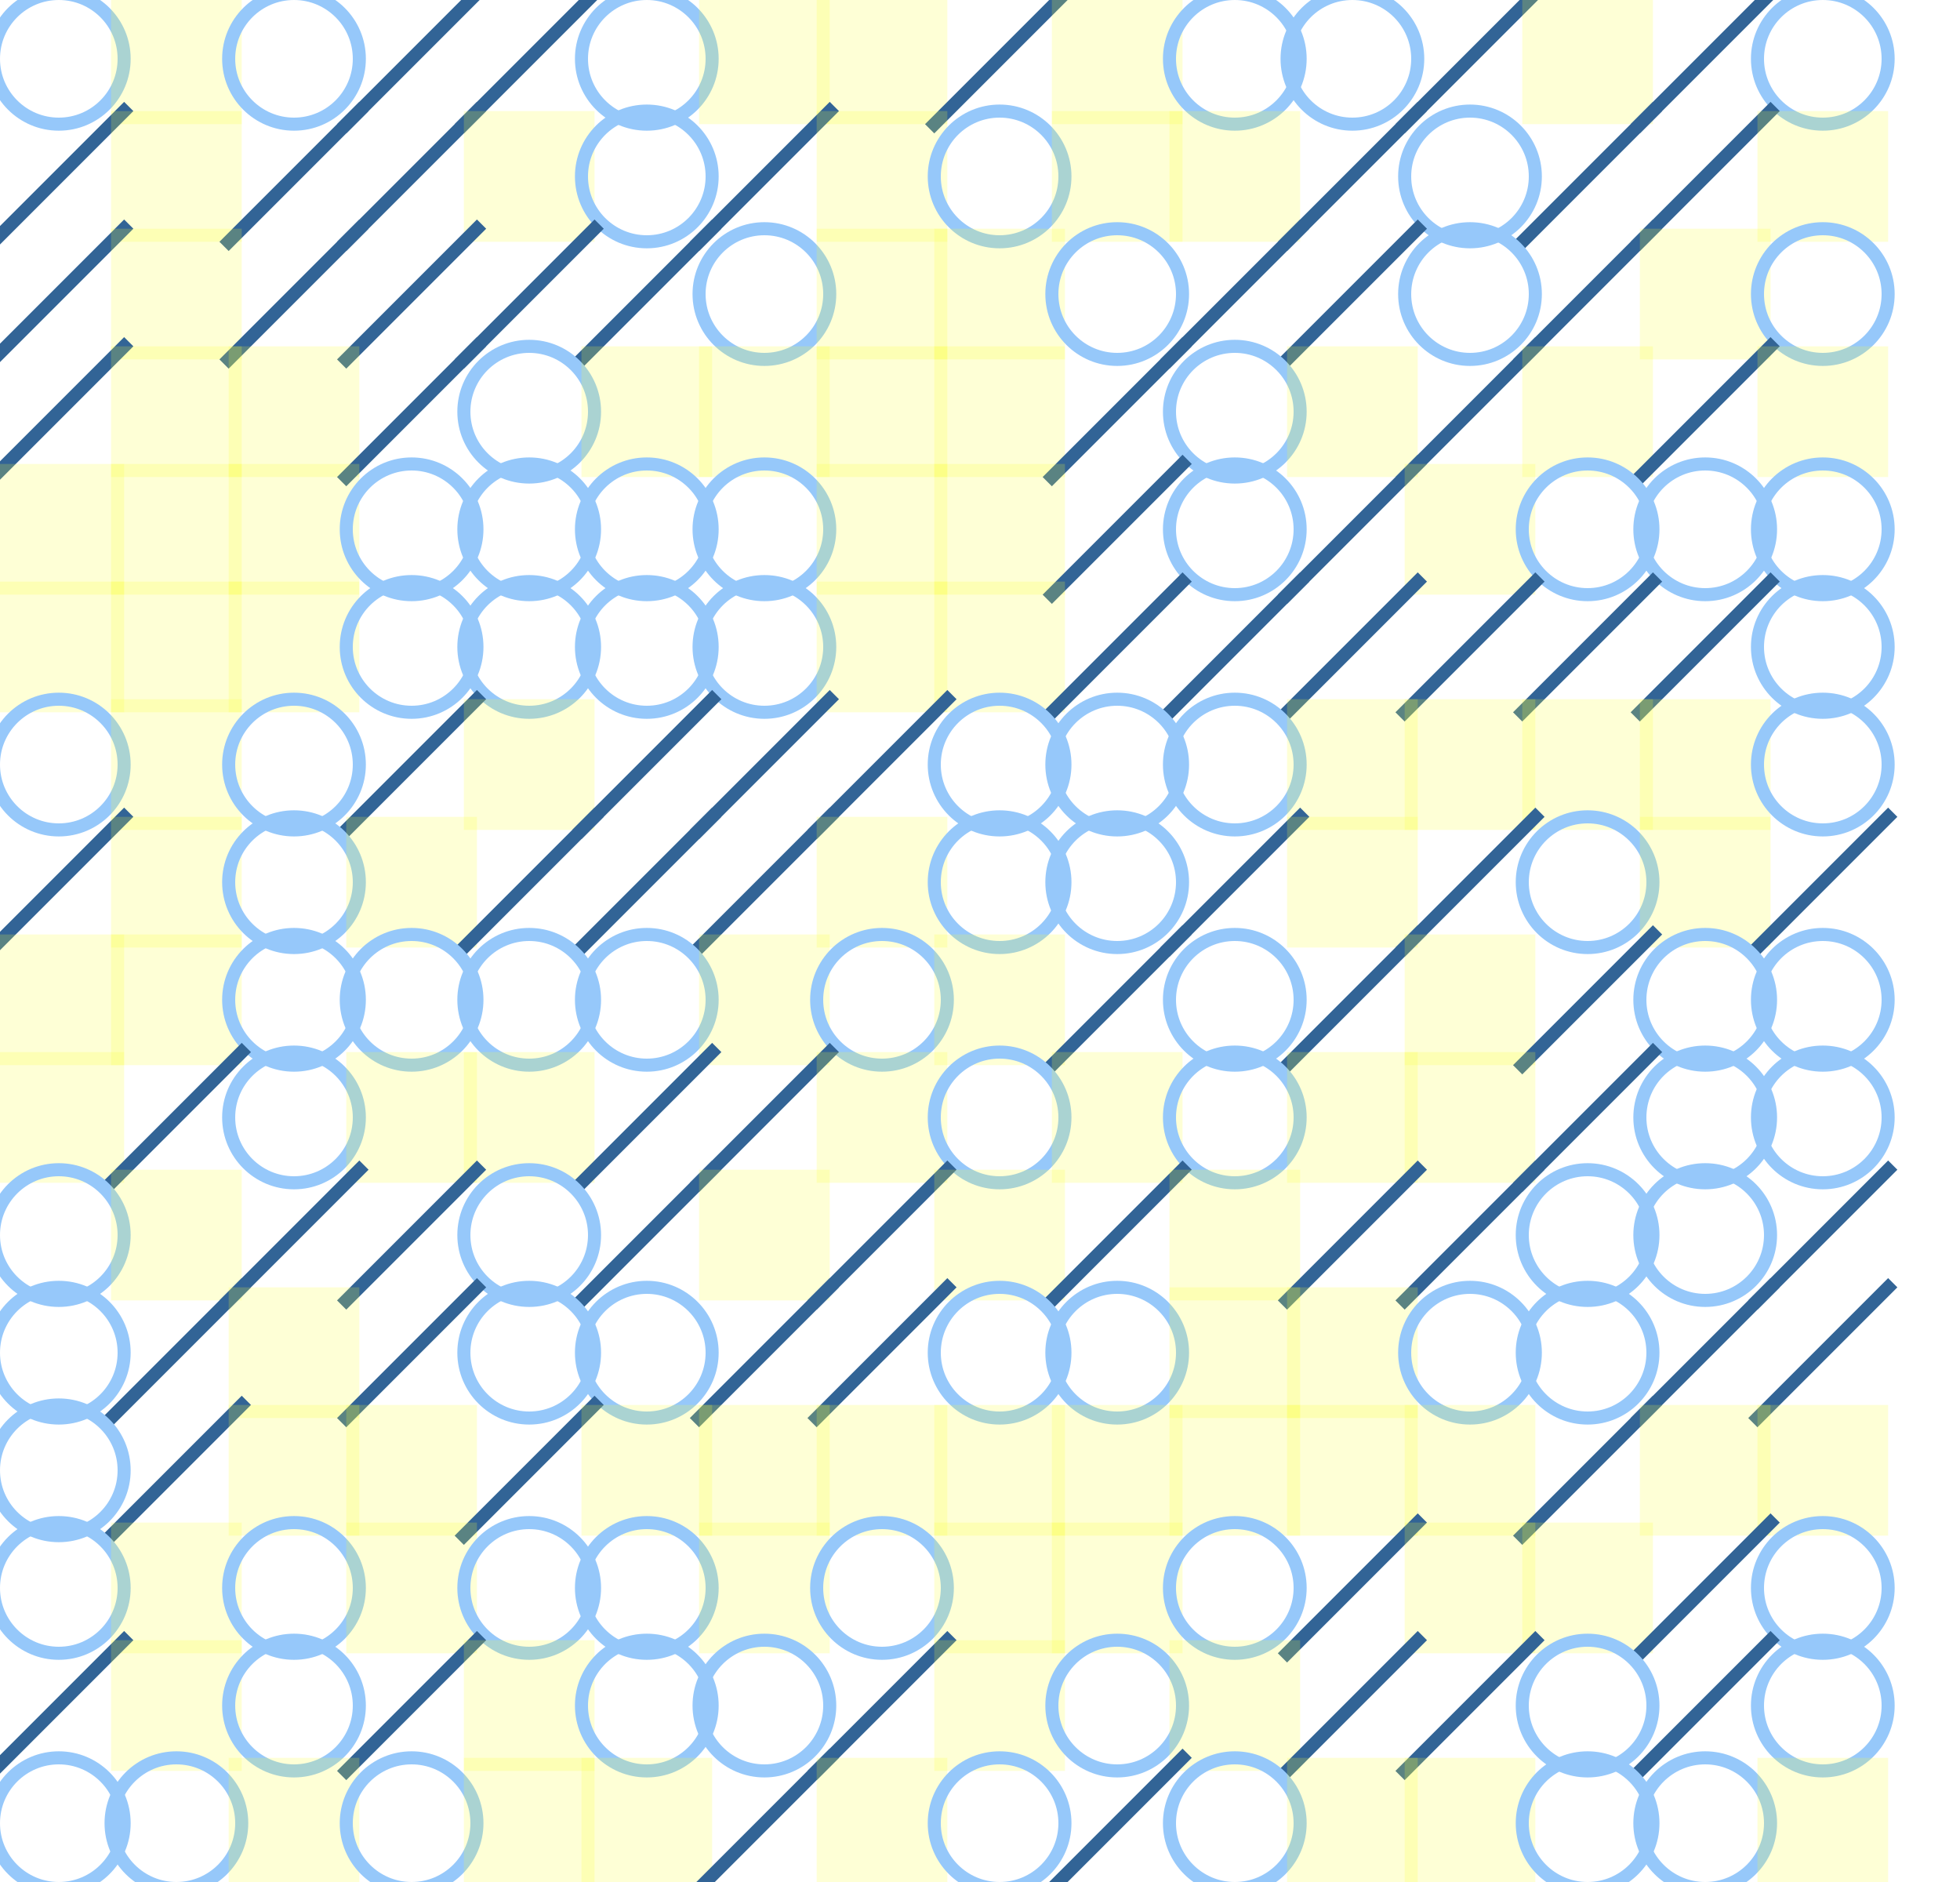 <svg xmlns="http://www.w3.org/2000/svg" xmlns:xlink="http://www.w3.org/1999/xlink" xmlns:jfreesvg="http://www.jfree.org/jfreesvg/svg" width="300" height="288" text-rendering="auto" shape-rendering="auto">
  <defs></defs><rect x="0" y="0" width="300" height="288" style="fill: rgb(255,255,255); fill-opacity: 1.0" transform="matrix(1,0,0,1,0,0)" /><ellipse cx="9" cy="9" rx="10" ry="10" style="stroke-width: 2.0;stroke: rgb(150,200,250);stroke-opacity: 1.0;stroke-linecap: square;; fill: none" transform="matrix(1,0,0,1,0,0)" /><rect x="17" y="-1" width="20" height="20" style="fill: rgb(250,300,50); fill-opacity: 0.2" transform="matrix(1,0,0,1,0,0)" /><ellipse cx="45" cy="9" rx="10" ry="10" style="stroke-width: 2.0;stroke: rgb(150,200,250);stroke-opacity: 1.0;stroke-linecap: square;; fill: none" transform="matrix(1,0,0,1,0,0)" /><line x1="73" y1="-1" x2="53" y2="19" style="stroke-width: 2.0;stroke: rgb(50,100,150);stroke-opacity: 1.0;stroke-linecap: square;" transform="matrix(1,0,0,1,0,0)" /><line x1="91" y1="-1" x2="71" y2="19" style="stroke-width: 2.0;stroke: rgb(50,100,150);stroke-opacity: 1.0;stroke-linecap: square;" transform="matrix(1,0,0,1,0,0)" /><ellipse cx="99" cy="9" rx="10" ry="10" style="stroke-width: 2.0;stroke: rgb(150,200,250);stroke-opacity: 1.0;stroke-linecap: square;; fill: none" transform="matrix(1,0,0,1,0,0)" /><rect x="107" y="-1" width="20" height="20" style="fill: rgb(250,300,50); fill-opacity: 0.2" transform="matrix(1,0,0,1,0,0)" /><rect x="125" y="-1" width="20" height="20" style="fill: rgb(250,300,50); fill-opacity: 0.2" transform="matrix(1,0,0,1,0,0)" /><line x1="163" y1="-1" x2="143" y2="19" style="stroke-width: 2.0;stroke: rgb(50,100,150);stroke-opacity: 1.0;stroke-linecap: square;" transform="matrix(1,0,0,1,0,0)" /><rect x="161" y="-1" width="20" height="20" style="fill: rgb(250,300,50); fill-opacity: 0.2" transform="matrix(1,0,0,1,0,0)" /><ellipse cx="189" cy="9" rx="10" ry="10" style="stroke-width: 2.0;stroke: rgb(150,200,250);stroke-opacity: 1.0;stroke-linecap: square;; fill: none" transform="matrix(1,0,0,1,0,0)" /><ellipse cx="207" cy="9" rx="10" ry="10" style="stroke-width: 2.0;stroke: rgb(150,200,250);stroke-opacity: 1.0;stroke-linecap: square;; fill: none" transform="matrix(1,0,0,1,0,0)" /><line x1="235" y1="-1" x2="215" y2="19" style="stroke-width: 2.0;stroke: rgb(50,100,150);stroke-opacity: 1.0;stroke-linecap: square;" transform="matrix(1,0,0,1,0,0)" /><rect x="233" y="-1" width="20" height="20" style="fill: rgb(250,300,50); fill-opacity: 0.2" transform="matrix(1,0,0,1,0,0)" /><line x1="271" y1="-1" x2="251" y2="19" style="stroke-width: 2.0;stroke: rgb(50,100,150);stroke-opacity: 1.0;stroke-linecap: square;" transform="matrix(1,0,0,1,0,0)" /><ellipse cx="279" cy="9" rx="10" ry="10" style="stroke-width: 2.0;stroke: rgb(150,200,250);stroke-opacity: 1.0;stroke-linecap: square;; fill: none" transform="matrix(1,0,0,1,0,0)" /><line x1="19" y1="17" x2="-1" y2="37" style="stroke-width: 2.0;stroke: rgb(50,100,150);stroke-opacity: 1.0;stroke-linecap: square;" transform="matrix(1,0,0,1,0,0)" /><rect x="17" y="17" width="20" height="20" style="fill: rgb(250,300,50); fill-opacity: 0.2" transform="matrix(1,0,0,1,0,0)" /><line x1="55" y1="17" x2="35" y2="37" style="stroke-width: 2.0;stroke: rgb(50,100,150);stroke-opacity: 1.0;stroke-linecap: square;" transform="matrix(1,0,0,1,0,0)" /><line x1="73" y1="17" x2="53" y2="37" style="stroke-width: 2.0;stroke: rgb(50,100,150);stroke-opacity: 1.0;stroke-linecap: square;" transform="matrix(1,0,0,1,0,0)" /><rect x="71" y="17" width="20" height="20" style="fill: rgb(250,300,50); fill-opacity: 0.2" transform="matrix(1,0,0,1,0,0)" /><ellipse cx="99" cy="27" rx="10" ry="10" style="stroke-width: 2.0;stroke: rgb(150,200,250);stroke-opacity: 1.0;stroke-linecap: square;; fill: none" transform="matrix(1,0,0,1,0,0)" /><line x1="127" y1="17" x2="107" y2="37" style="stroke-width: 2.0;stroke: rgb(50,100,150);stroke-opacity: 1.0;stroke-linecap: square;" transform="matrix(1,0,0,1,0,0)" /><rect x="125" y="17" width="20" height="20" style="fill: rgb(250,300,50); fill-opacity: 0.2" transform="matrix(1,0,0,1,0,0)" /><ellipse cx="153" cy="27" rx="10" ry="10" style="stroke-width: 2.0;stroke: rgb(150,200,250);stroke-opacity: 1.0;stroke-linecap: square;; fill: none" transform="matrix(1,0,0,1,0,0)" /><rect x="161" y="17" width="20" height="20" style="fill: rgb(250,300,50); fill-opacity: 0.2" transform="matrix(1,0,0,1,0,0)" /><rect x="179" y="17" width="20" height="20" style="fill: rgb(250,300,50); fill-opacity: 0.2" transform="matrix(1,0,0,1,0,0)" /><line x1="217" y1="17" x2="197" y2="37" style="stroke-width: 2.0;stroke: rgb(50,100,150);stroke-opacity: 1.0;stroke-linecap: square;" transform="matrix(1,0,0,1,0,0)" /><ellipse cx="225" cy="27" rx="10" ry="10" style="stroke-width: 2.0;stroke: rgb(150,200,250);stroke-opacity: 1.0;stroke-linecap: square;; fill: none" transform="matrix(1,0,0,1,0,0)" /><line x1="253" y1="17" x2="233" y2="37" style="stroke-width: 2.0;stroke: rgb(50,100,150);stroke-opacity: 1.0;stroke-linecap: square;" transform="matrix(1,0,0,1,0,0)" /><line x1="271" y1="17" x2="251" y2="37" style="stroke-width: 2.0;stroke: rgb(50,100,150);stroke-opacity: 1.0;stroke-linecap: square;" transform="matrix(1,0,0,1,0,0)" /><rect x="269" y="17" width="20" height="20" style="fill: rgb(250,300,50); fill-opacity: 0.2" transform="matrix(1,0,0,1,0,0)" /><line x1="19" y1="35" x2="-1" y2="55" style="stroke-width: 2.0;stroke: rgb(50,100,150);stroke-opacity: 1.0;stroke-linecap: square;" transform="matrix(1,0,0,1,0,0)" /><rect x="17" y="35" width="20" height="20" style="fill: rgb(250,300,50); fill-opacity: 0.2" transform="matrix(1,0,0,1,0,0)" /><line x1="55" y1="35" x2="35" y2="55" style="stroke-width: 2.0;stroke: rgb(50,100,150);stroke-opacity: 1.0;stroke-linecap: square;" transform="matrix(1,0,0,1,0,0)" /><line x1="73" y1="35" x2="53" y2="55" style="stroke-width: 2.0;stroke: rgb(50,100,150);stroke-opacity: 1.0;stroke-linecap: square;" transform="matrix(1,0,0,1,0,0)" /><line x1="91" y1="35" x2="71" y2="55" style="stroke-width: 2.0;stroke: rgb(50,100,150);stroke-opacity: 1.0;stroke-linecap: square;" transform="matrix(1,0,0,1,0,0)" /><line x1="109" y1="35" x2="89" y2="55" style="stroke-width: 2.0;stroke: rgb(50,100,150);stroke-opacity: 1.0;stroke-linecap: square;" transform="matrix(1,0,0,1,0,0)" /><ellipse cx="117" cy="45" rx="10" ry="10" style="stroke-width: 2.0;stroke: rgb(150,200,250);stroke-opacity: 1.0;stroke-linecap: square;; fill: none" transform="matrix(1,0,0,1,0,0)" /><rect x="125" y="35" width="20" height="20" style="fill: rgb(250,300,50); fill-opacity: 0.2" transform="matrix(1,0,0,1,0,0)" /><rect x="143" y="35" width="20" height="20" style="fill: rgb(250,300,50); fill-opacity: 0.2" transform="matrix(1,0,0,1,0,0)" /><ellipse cx="171" cy="45" rx="10" ry="10" style="stroke-width: 2.0;stroke: rgb(150,200,250);stroke-opacity: 1.0;stroke-linecap: square;; fill: none" transform="matrix(1,0,0,1,0,0)" /><line x1="199" y1="35" x2="179" y2="55" style="stroke-width: 2.0;stroke: rgb(50,100,150);stroke-opacity: 1.0;stroke-linecap: square;" transform="matrix(1,0,0,1,0,0)" /><line x1="217" y1="35" x2="197" y2="55" style="stroke-width: 2.0;stroke: rgb(50,100,150);stroke-opacity: 1.0;stroke-linecap: square;" transform="matrix(1,0,0,1,0,0)" /><ellipse cx="225" cy="45" rx="10" ry="10" style="stroke-width: 2.0;stroke: rgb(150,200,250);stroke-opacity: 1.0;stroke-linecap: square;; fill: none" transform="matrix(1,0,0,1,0,0)" /><line x1="253" y1="35" x2="233" y2="55" style="stroke-width: 2.0;stroke: rgb(50,100,150);stroke-opacity: 1.0;stroke-linecap: square;" transform="matrix(1,0,0,1,0,0)" /><rect x="251" y="35" width="20" height="20" style="fill: rgb(250,300,50); fill-opacity: 0.2" transform="matrix(1,0,0,1,0,0)" /><ellipse cx="279" cy="45" rx="10" ry="10" style="stroke-width: 2.0;stroke: rgb(150,200,250);stroke-opacity: 1.0;stroke-linecap: square;; fill: none" transform="matrix(1,0,0,1,0,0)" /><line x1="19" y1="53" x2="-1" y2="73" style="stroke-width: 2.0;stroke: rgb(50,100,150);stroke-opacity: 1.0;stroke-linecap: square;" transform="matrix(1,0,0,1,0,0)" /><rect x="17" y="53" width="20" height="20" style="fill: rgb(250,300,50); fill-opacity: 0.2" transform="matrix(1,0,0,1,0,0)" /><rect x="35" y="53" width="20" height="20" style="fill: rgb(250,300,50); fill-opacity: 0.2" transform="matrix(1,0,0,1,0,0)" /><line x1="73" y1="53" x2="53" y2="73" style="stroke-width: 2.0;stroke: rgb(50,100,150);stroke-opacity: 1.0;stroke-linecap: square;" transform="matrix(1,0,0,1,0,0)" /><ellipse cx="81" cy="63" rx="10" ry="10" style="stroke-width: 2.0;stroke: rgb(150,200,250);stroke-opacity: 1.0;stroke-linecap: square;; fill: none" transform="matrix(1,0,0,1,0,0)" /><rect x="89" y="53" width="20" height="20" style="fill: rgb(250,300,50); fill-opacity: 0.2" transform="matrix(1,0,0,1,0,0)" /><rect x="107" y="53" width="20" height="20" style="fill: rgb(250,300,50); fill-opacity: 0.2" transform="matrix(1,0,0,1,0,0)" /><rect x="125" y="53" width="20" height="20" style="fill: rgb(250,300,50); fill-opacity: 0.2" transform="matrix(1,0,0,1,0,0)" /><rect x="143" y="53" width="20" height="20" style="fill: rgb(250,300,50); fill-opacity: 0.2" transform="matrix(1,0,0,1,0,0)" /><line x1="181" y1="53" x2="161" y2="73" style="stroke-width: 2.0;stroke: rgb(50,100,150);stroke-opacity: 1.0;stroke-linecap: square;" transform="matrix(1,0,0,1,0,0)" /><ellipse cx="189" cy="63" rx="10" ry="10" style="stroke-width: 2.0;stroke: rgb(150,200,250);stroke-opacity: 1.0;stroke-linecap: square;; fill: none" transform="matrix(1,0,0,1,0,0)" /><rect x="197" y="53" width="20" height="20" style="fill: rgb(250,300,50); fill-opacity: 0.2" transform="matrix(1,0,0,1,0,0)" /><line x1="235" y1="53" x2="215" y2="73" style="stroke-width: 2.0;stroke: rgb(50,100,150);stroke-opacity: 1.0;stroke-linecap: square;" transform="matrix(1,0,0,1,0,0)" /><rect x="233" y="53" width="20" height="20" style="fill: rgb(250,300,50); fill-opacity: 0.2" transform="matrix(1,0,0,1,0,0)" /><line x1="271" y1="53" x2="251" y2="73" style="stroke-width: 2.0;stroke: rgb(50,100,150);stroke-opacity: 1.0;stroke-linecap: square;" transform="matrix(1,0,0,1,0,0)" /><rect x="269" y="53" width="20" height="20" style="fill: rgb(250,300,50); fill-opacity: 0.2" transform="matrix(1,0,0,1,0,0)" /><rect x="-1" y="71" width="20" height="20" style="fill: rgb(250,300,50); fill-opacity: 0.2" transform="matrix(1,0,0,1,0,0)" /><rect x="17" y="71" width="20" height="20" style="fill: rgb(250,300,50); fill-opacity: 0.2" transform="matrix(1,0,0,1,0,0)" /><rect x="35" y="71" width="20" height="20" style="fill: rgb(250,300,50); fill-opacity: 0.2" transform="matrix(1,0,0,1,0,0)" /><ellipse cx="63" cy="81" rx="10" ry="10" style="stroke-width: 2.0;stroke: rgb(150,200,250);stroke-opacity: 1.0;stroke-linecap: square;; fill: none" transform="matrix(1,0,0,1,0,0)" /><ellipse cx="81" cy="81" rx="10" ry="10" style="stroke-width: 2.0;stroke: rgb(150,200,250);stroke-opacity: 1.0;stroke-linecap: square;; fill: none" transform="matrix(1,0,0,1,0,0)" /><ellipse cx="99" cy="81" rx="10" ry="10" style="stroke-width: 2.0;stroke: rgb(150,200,250);stroke-opacity: 1.0;stroke-linecap: square;; fill: none" transform="matrix(1,0,0,1,0,0)" /><ellipse cx="117" cy="81" rx="10" ry="10" style="stroke-width: 2.0;stroke: rgb(150,200,250);stroke-opacity: 1.0;stroke-linecap: square;; fill: none" transform="matrix(1,0,0,1,0,0)" /><rect x="125" y="71" width="20" height="20" style="fill: rgb(250,300,50); fill-opacity: 0.2" transform="matrix(1,0,0,1,0,0)" /><rect x="143" y="71" width="20" height="20" style="fill: rgb(250,300,50); fill-opacity: 0.2" transform="matrix(1,0,0,1,0,0)" /><line x1="181" y1="71" x2="161" y2="91" style="stroke-width: 2.0;stroke: rgb(50,100,150);stroke-opacity: 1.0;stroke-linecap: square;" transform="matrix(1,0,0,1,0,0)" /><ellipse cx="189" cy="81" rx="10" ry="10" style="stroke-width: 2.0;stroke: rgb(150,200,250);stroke-opacity: 1.0;stroke-linecap: square;; fill: none" transform="matrix(1,0,0,1,0,0)" /><line x1="217" y1="71" x2="197" y2="91" style="stroke-width: 2.0;stroke: rgb(50,100,150);stroke-opacity: 1.0;stroke-linecap: square;" transform="matrix(1,0,0,1,0,0)" /><rect x="215" y="71" width="20" height="20" style="fill: rgb(250,300,50); fill-opacity: 0.2" transform="matrix(1,0,0,1,0,0)" /><ellipse cx="243" cy="81" rx="10" ry="10" style="stroke-width: 2.0;stroke: rgb(150,200,250);stroke-opacity: 1.0;stroke-linecap: square;; fill: none" transform="matrix(1,0,0,1,0,0)" /><ellipse cx="261" cy="81" rx="10" ry="10" style="stroke-width: 2.0;stroke: rgb(150,200,250);stroke-opacity: 1.0;stroke-linecap: square;; fill: none" transform="matrix(1,0,0,1,0,0)" /><ellipse cx="279" cy="81" rx="10" ry="10" style="stroke-width: 2.0;stroke: rgb(150,200,250);stroke-opacity: 1.0;stroke-linecap: square;; fill: none" transform="matrix(1,0,0,1,0,0)" /><rect x="-1" y="89" width="20" height="20" style="fill: rgb(250,300,50); fill-opacity: 0.2" transform="matrix(1,0,0,1,0,0)" /><rect x="17" y="89" width="20" height="20" style="fill: rgb(250,300,50); fill-opacity: 0.2" transform="matrix(1,0,0,1,0,0)" /><rect x="35" y="89" width="20" height="20" style="fill: rgb(250,300,50); fill-opacity: 0.2" transform="matrix(1,0,0,1,0,0)" /><ellipse cx="63" cy="99" rx="10" ry="10" style="stroke-width: 2.0;stroke: rgb(150,200,250);stroke-opacity: 1.0;stroke-linecap: square;; fill: none" transform="matrix(1,0,0,1,0,0)" /><ellipse cx="81" cy="99" rx="10" ry="10" style="stroke-width: 2.0;stroke: rgb(150,200,250);stroke-opacity: 1.0;stroke-linecap: square;; fill: none" transform="matrix(1,0,0,1,0,0)" /><ellipse cx="99" cy="99" rx="10" ry="10" style="stroke-width: 2.0;stroke: rgb(150,200,250);stroke-opacity: 1.0;stroke-linecap: square;; fill: none" transform="matrix(1,0,0,1,0,0)" /><ellipse cx="117" cy="99" rx="10" ry="10" style="stroke-width: 2.0;stroke: rgb(150,200,250);stroke-opacity: 1.0;stroke-linecap: square;; fill: none" transform="matrix(1,0,0,1,0,0)" /><rect x="125" y="89" width="20" height="20" style="fill: rgb(250,300,50); fill-opacity: 0.2" transform="matrix(1,0,0,1,0,0)" /><rect x="143" y="89" width="20" height="20" style="fill: rgb(250,300,50); fill-opacity: 0.2" transform="matrix(1,0,0,1,0,0)" /><line x1="181" y1="89" x2="161" y2="109" style="stroke-width: 2.0;stroke: rgb(50,100,150);stroke-opacity: 1.0;stroke-linecap: square;" transform="matrix(1,0,0,1,0,0)" /><line x1="199" y1="89" x2="179" y2="109" style="stroke-width: 2.0;stroke: rgb(50,100,150);stroke-opacity: 1.0;stroke-linecap: square;" transform="matrix(1,0,0,1,0,0)" /><line x1="217" y1="89" x2="197" y2="109" style="stroke-width: 2.0;stroke: rgb(50,100,150);stroke-opacity: 1.0;stroke-linecap: square;" transform="matrix(1,0,0,1,0,0)" /><line x1="235" y1="89" x2="215" y2="109" style="stroke-width: 2.0;stroke: rgb(50,100,150);stroke-opacity: 1.0;stroke-linecap: square;" transform="matrix(1,0,0,1,0,0)" /><line x1="253" y1="89" x2="233" y2="109" style="stroke-width: 2.0;stroke: rgb(50,100,150);stroke-opacity: 1.0;stroke-linecap: square;" transform="matrix(1,0,0,1,0,0)" /><line x1="271" y1="89" x2="251" y2="109" style="stroke-width: 2.0;stroke: rgb(50,100,150);stroke-opacity: 1.0;stroke-linecap: square;" transform="matrix(1,0,0,1,0,0)" /><ellipse cx="279" cy="99" rx="10" ry="10" style="stroke-width: 2.0;stroke: rgb(150,200,250);stroke-opacity: 1.0;stroke-linecap: square;; fill: none" transform="matrix(1,0,0,1,0,0)" /><ellipse cx="9" cy="117" rx="10" ry="10" style="stroke-width: 2.0;stroke: rgb(150,200,250);stroke-opacity: 1.0;stroke-linecap: square;; fill: none" transform="matrix(1,0,0,1,0,0)" /><rect x="17" y="107" width="20" height="20" style="fill: rgb(250,300,50); fill-opacity: 0.2" transform="matrix(1,0,0,1,0,0)" /><ellipse cx="45" cy="117" rx="10" ry="10" style="stroke-width: 2.0;stroke: rgb(150,200,250);stroke-opacity: 1.0;stroke-linecap: square;; fill: none" transform="matrix(1,0,0,1,0,0)" /><line x1="73" y1="107" x2="53" y2="127" style="stroke-width: 2.0;stroke: rgb(50,100,150);stroke-opacity: 1.0;stroke-linecap: square;" transform="matrix(1,0,0,1,0,0)" /><rect x="71" y="107" width="20" height="20" style="fill: rgb(250,300,50); fill-opacity: 0.2" transform="matrix(1,0,0,1,0,0)" /><line x1="109" y1="107" x2="89" y2="127" style="stroke-width: 2.0;stroke: rgb(50,100,150);stroke-opacity: 1.0;stroke-linecap: square;" transform="matrix(1,0,0,1,0,0)" /><line x1="127" y1="107" x2="107" y2="127" style="stroke-width: 2.0;stroke: rgb(50,100,150);stroke-opacity: 1.0;stroke-linecap: square;" transform="matrix(1,0,0,1,0,0)" /><line x1="145" y1="107" x2="125" y2="127" style="stroke-width: 2.0;stroke: rgb(50,100,150);stroke-opacity: 1.0;stroke-linecap: square;" transform="matrix(1,0,0,1,0,0)" /><ellipse cx="153" cy="117" rx="10" ry="10" style="stroke-width: 2.0;stroke: rgb(150,200,250);stroke-opacity: 1.0;stroke-linecap: square;; fill: none" transform="matrix(1,0,0,1,0,0)" /><ellipse cx="171" cy="117" rx="10" ry="10" style="stroke-width: 2.0;stroke: rgb(150,200,250);stroke-opacity: 1.0;stroke-linecap: square;; fill: none" transform="matrix(1,0,0,1,0,0)" /><ellipse cx="189" cy="117" rx="10" ry="10" style="stroke-width: 2.0;stroke: rgb(150,200,250);stroke-opacity: 1.0;stroke-linecap: square;; fill: none" transform="matrix(1,0,0,1,0,0)" /><rect x="197" y="107" width="20" height="20" style="fill: rgb(250,300,50); fill-opacity: 0.2" transform="matrix(1,0,0,1,0,0)" /><rect x="215" y="107" width="20" height="20" style="fill: rgb(250,300,50); fill-opacity: 0.2" transform="matrix(1,0,0,1,0,0)" /><rect x="233" y="107" width="20" height="20" style="fill: rgb(250,300,50); fill-opacity: 0.2" transform="matrix(1,0,0,1,0,0)" /><rect x="251" y="107" width="20" height="20" style="fill: rgb(250,300,50); fill-opacity: 0.2" transform="matrix(1,0,0,1,0,0)" /><ellipse cx="279" cy="117" rx="10" ry="10" style="stroke-width: 2.0;stroke: rgb(150,200,250);stroke-opacity: 1.0;stroke-linecap: square;; fill: none" transform="matrix(1,0,0,1,0,0)" /><line x1="19" y1="125" x2="-1" y2="145" style="stroke-width: 2.0;stroke: rgb(50,100,150);stroke-opacity: 1.0;stroke-linecap: square;" transform="matrix(1,0,0,1,0,0)" /><rect x="17" y="125" width="20" height="20" style="fill: rgb(250,300,50); fill-opacity: 0.2" transform="matrix(1,0,0,1,0,0)" /><ellipse cx="45" cy="135" rx="10" ry="10" style="stroke-width: 2.0;stroke: rgb(150,200,250);stroke-opacity: 1.0;stroke-linecap: square;; fill: none" transform="matrix(1,0,0,1,0,0)" /><rect x="53" y="125" width="20" height="20" style="fill: rgb(250,300,50); fill-opacity: 0.2" transform="matrix(1,0,0,1,0,0)" /><line x1="91" y1="125" x2="71" y2="145" style="stroke-width: 2.0;stroke: rgb(50,100,150);stroke-opacity: 1.0;stroke-linecap: square;" transform="matrix(1,0,0,1,0,0)" /><line x1="109" y1="125" x2="89" y2="145" style="stroke-width: 2.0;stroke: rgb(50,100,150);stroke-opacity: 1.0;stroke-linecap: square;" transform="matrix(1,0,0,1,0,0)" /><line x1="127" y1="125" x2="107" y2="145" style="stroke-width: 2.0;stroke: rgb(50,100,150);stroke-opacity: 1.0;stroke-linecap: square;" transform="matrix(1,0,0,1,0,0)" /><rect x="125" y="125" width="20" height="20" style="fill: rgb(250,300,50); fill-opacity: 0.2" transform="matrix(1,0,0,1,0,0)" /><ellipse cx="153" cy="135" rx="10" ry="10" style="stroke-width: 2.0;stroke: rgb(150,200,250);stroke-opacity: 1.0;stroke-linecap: square;; fill: none" transform="matrix(1,0,0,1,0,0)" /><ellipse cx="171" cy="135" rx="10" ry="10" style="stroke-width: 2.0;stroke: rgb(150,200,250);stroke-opacity: 1.0;stroke-linecap: square;; fill: none" transform="matrix(1,0,0,1,0,0)" /><line x1="199" y1="125" x2="179" y2="145" style="stroke-width: 2.0;stroke: rgb(50,100,150);stroke-opacity: 1.0;stroke-linecap: square;" transform="matrix(1,0,0,1,0,0)" /><rect x="197" y="125" width="20" height="20" style="fill: rgb(250,300,50); fill-opacity: 0.2" transform="matrix(1,0,0,1,0,0)" /><line x1="235" y1="125" x2="215" y2="145" style="stroke-width: 2.0;stroke: rgb(50,100,150);stroke-opacity: 1.0;stroke-linecap: square;" transform="matrix(1,0,0,1,0,0)" /><ellipse cx="243" cy="135" rx="10" ry="10" style="stroke-width: 2.0;stroke: rgb(150,200,250);stroke-opacity: 1.0;stroke-linecap: square;; fill: none" transform="matrix(1,0,0,1,0,0)" /><rect x="251" y="125" width="20" height="20" style="fill: rgb(250,300,50); fill-opacity: 0.2" transform="matrix(1,0,0,1,0,0)" /><line x1="289" y1="125" x2="269" y2="145" style="stroke-width: 2.0;stroke: rgb(50,100,150);stroke-opacity: 1.0;stroke-linecap: square;" transform="matrix(1,0,0,1,0,0)" /><rect x="-1" y="143" width="20" height="20" style="fill: rgb(250,300,50); fill-opacity: 0.2" transform="matrix(1,0,0,1,0,0)" /><rect x="17" y="143" width="20" height="20" style="fill: rgb(250,300,50); fill-opacity: 0.2" transform="matrix(1,0,0,1,0,0)" /><ellipse cx="45" cy="153" rx="10" ry="10" style="stroke-width: 2.0;stroke: rgb(150,200,250);stroke-opacity: 1.0;stroke-linecap: square;; fill: none" transform="matrix(1,0,0,1,0,0)" /><ellipse cx="63" cy="153" rx="10" ry="10" style="stroke-width: 2.0;stroke: rgb(150,200,250);stroke-opacity: 1.0;stroke-linecap: square;; fill: none" transform="matrix(1,0,0,1,0,0)" /><ellipse cx="81" cy="153" rx="10" ry="10" style="stroke-width: 2.0;stroke: rgb(150,200,250);stroke-opacity: 1.0;stroke-linecap: square;; fill: none" transform="matrix(1,0,0,1,0,0)" /><ellipse cx="99" cy="153" rx="10" ry="10" style="stroke-width: 2.0;stroke: rgb(150,200,250);stroke-opacity: 1.0;stroke-linecap: square;; fill: none" transform="matrix(1,0,0,1,0,0)" /><rect x="107" y="143" width="20" height="20" style="fill: rgb(250,300,50); fill-opacity: 0.2" transform="matrix(1,0,0,1,0,0)" /><ellipse cx="135" cy="153" rx="10" ry="10" style="stroke-width: 2.0;stroke: rgb(150,200,250);stroke-opacity: 1.0;stroke-linecap: square;; fill: none" transform="matrix(1,0,0,1,0,0)" /><rect x="143" y="143" width="20" height="20" style="fill: rgb(250,300,50); fill-opacity: 0.2" transform="matrix(1,0,0,1,0,0)" /><line x1="181" y1="143" x2="161" y2="163" style="stroke-width: 2.0;stroke: rgb(50,100,150);stroke-opacity: 1.0;stroke-linecap: square;" transform="matrix(1,0,0,1,0,0)" /><ellipse cx="189" cy="153" rx="10" ry="10" style="stroke-width: 2.0;stroke: rgb(150,200,250);stroke-opacity: 1.0;stroke-linecap: square;; fill: none" transform="matrix(1,0,0,1,0,0)" /><line x1="217" y1="143" x2="197" y2="163" style="stroke-width: 2.0;stroke: rgb(50,100,150);stroke-opacity: 1.0;stroke-linecap: square;" transform="matrix(1,0,0,1,0,0)" /><rect x="215" y="143" width="20" height="20" style="fill: rgb(250,300,50); fill-opacity: 0.2" transform="matrix(1,0,0,1,0,0)" /><line x1="253" y1="143" x2="233" y2="163" style="stroke-width: 2.0;stroke: rgb(50,100,150);stroke-opacity: 1.0;stroke-linecap: square;" transform="matrix(1,0,0,1,0,0)" /><ellipse cx="261" cy="153" rx="10" ry="10" style="stroke-width: 2.0;stroke: rgb(150,200,250);stroke-opacity: 1.0;stroke-linecap: square;; fill: none" transform="matrix(1,0,0,1,0,0)" /><ellipse cx="279" cy="153" rx="10" ry="10" style="stroke-width: 2.0;stroke: rgb(150,200,250);stroke-opacity: 1.0;stroke-linecap: square;; fill: none" transform="matrix(1,0,0,1,0,0)" /><rect x="-1" y="161" width="20" height="20" style="fill: rgb(250,300,50); fill-opacity: 0.2" transform="matrix(1,0,0,1,0,0)" /><line x1="37" y1="161" x2="17" y2="181" style="stroke-width: 2.0;stroke: rgb(50,100,150);stroke-opacity: 1.0;stroke-linecap: square;" transform="matrix(1,0,0,1,0,0)" /><ellipse cx="45" cy="171" rx="10" ry="10" style="stroke-width: 2.0;stroke: rgb(150,200,250);stroke-opacity: 1.0;stroke-linecap: square;; fill: none" transform="matrix(1,0,0,1,0,0)" /><rect x="53" y="161" width="20" height="20" style="fill: rgb(250,300,50); fill-opacity: 0.2" transform="matrix(1,0,0,1,0,0)" /><rect x="71" y="161" width="20" height="20" style="fill: rgb(250,300,50); fill-opacity: 0.2" transform="matrix(1,0,0,1,0,0)" /><line x1="109" y1="161" x2="89" y2="181" style="stroke-width: 2.0;stroke: rgb(50,100,150);stroke-opacity: 1.0;stroke-linecap: square;" transform="matrix(1,0,0,1,0,0)" /><line x1="127" y1="161" x2="107" y2="181" style="stroke-width: 2.0;stroke: rgb(50,100,150);stroke-opacity: 1.0;stroke-linecap: square;" transform="matrix(1,0,0,1,0,0)" /><rect x="125" y="161" width="20" height="20" style="fill: rgb(250,300,50); fill-opacity: 0.2" transform="matrix(1,0,0,1,0,0)" /><ellipse cx="153" cy="171" rx="10" ry="10" style="stroke-width: 2.0;stroke: rgb(150,200,250);stroke-opacity: 1.0;stroke-linecap: square;; fill: none" transform="matrix(1,0,0,1,0,0)" /><rect x="161" y="161" width="20" height="20" style="fill: rgb(250,300,50); fill-opacity: 0.2" transform="matrix(1,0,0,1,0,0)" /><ellipse cx="189" cy="171" rx="10" ry="10" style="stroke-width: 2.0;stroke: rgb(150,200,250);stroke-opacity: 1.0;stroke-linecap: square;; fill: none" transform="matrix(1,0,0,1,0,0)" /><rect x="197" y="161" width="20" height="20" style="fill: rgb(250,300,50); fill-opacity: 0.2" transform="matrix(1,0,0,1,0,0)" /><rect x="215" y="161" width="20" height="20" style="fill: rgb(250,300,50); fill-opacity: 0.2" transform="matrix(1,0,0,1,0,0)" /><line x1="253" y1="161" x2="233" y2="181" style="stroke-width: 2.0;stroke: rgb(50,100,150);stroke-opacity: 1.0;stroke-linecap: square;" transform="matrix(1,0,0,1,0,0)" /><ellipse cx="261" cy="171" rx="10" ry="10" style="stroke-width: 2.0;stroke: rgb(150,200,250);stroke-opacity: 1.0;stroke-linecap: square;; fill: none" transform="matrix(1,0,0,1,0,0)" /><ellipse cx="279" cy="171" rx="10" ry="10" style="stroke-width: 2.0;stroke: rgb(150,200,250);stroke-opacity: 1.0;stroke-linecap: square;; fill: none" transform="matrix(1,0,0,1,0,0)" /><ellipse cx="9" cy="189" rx="10" ry="10" style="stroke-width: 2.0;stroke: rgb(150,200,250);stroke-opacity: 1.0;stroke-linecap: square;; fill: none" transform="matrix(1,0,0,1,0,0)" /><rect x="17" y="179" width="20" height="20" style="fill: rgb(250,300,50); fill-opacity: 0.2" transform="matrix(1,0,0,1,0,0)" /><line x1="55" y1="179" x2="35" y2="199" style="stroke-width: 2.0;stroke: rgb(50,100,150);stroke-opacity: 1.0;stroke-linecap: square;" transform="matrix(1,0,0,1,0,0)" /><line x1="73" y1="179" x2="53" y2="199" style="stroke-width: 2.0;stroke: rgb(50,100,150);stroke-opacity: 1.0;stroke-linecap: square;" transform="matrix(1,0,0,1,0,0)" /><ellipse cx="81" cy="189" rx="10" ry="10" style="stroke-width: 2.0;stroke: rgb(150,200,250);stroke-opacity: 1.0;stroke-linecap: square;; fill: none" transform="matrix(1,0,0,1,0,0)" /><line x1="109" y1="179" x2="89" y2="199" style="stroke-width: 2.0;stroke: rgb(50,100,150);stroke-opacity: 1.0;stroke-linecap: square;" transform="matrix(1,0,0,1,0,0)" /><rect x="107" y="179" width="20" height="20" style="fill: rgb(250,300,50); fill-opacity: 0.2" transform="matrix(1,0,0,1,0,0)" /><line x1="145" y1="179" x2="125" y2="199" style="stroke-width: 2.0;stroke: rgb(50,100,150);stroke-opacity: 1.0;stroke-linecap: square;" transform="matrix(1,0,0,1,0,0)" /><rect x="143" y="179" width="20" height="20" style="fill: rgb(250,300,50); fill-opacity: 0.2" transform="matrix(1,0,0,1,0,0)" /><line x1="181" y1="179" x2="161" y2="199" style="stroke-width: 2.0;stroke: rgb(50,100,150);stroke-opacity: 1.0;stroke-linecap: square;" transform="matrix(1,0,0,1,0,0)" /><rect x="179" y="179" width="20" height="20" style="fill: rgb(250,300,50); fill-opacity: 0.2" transform="matrix(1,0,0,1,0,0)" /><line x1="217" y1="179" x2="197" y2="199" style="stroke-width: 2.0;stroke: rgb(50,100,150);stroke-opacity: 1.0;stroke-linecap: square;" transform="matrix(1,0,0,1,0,0)" /><line x1="235" y1="179" x2="215" y2="199" style="stroke-width: 2.0;stroke: rgb(50,100,150);stroke-opacity: 1.0;stroke-linecap: square;" transform="matrix(1,0,0,1,0,0)" /><ellipse cx="243" cy="189" rx="10" ry="10" style="stroke-width: 2.0;stroke: rgb(150,200,250);stroke-opacity: 1.0;stroke-linecap: square;; fill: none" transform="matrix(1,0,0,1,0,0)" /><ellipse cx="261" cy="189" rx="10" ry="10" style="stroke-width: 2.0;stroke: rgb(150,200,250);stroke-opacity: 1.0;stroke-linecap: square;; fill: none" transform="matrix(1,0,0,1,0,0)" /><line x1="289" y1="179" x2="269" y2="199" style="stroke-width: 2.0;stroke: rgb(50,100,150);stroke-opacity: 1.0;stroke-linecap: square;" transform="matrix(1,0,0,1,0,0)" /><ellipse cx="9" cy="207" rx="10" ry="10" style="stroke-width: 2.0;stroke: rgb(150,200,250);stroke-opacity: 1.0;stroke-linecap: square;; fill: none" transform="matrix(1,0,0,1,0,0)" /><line x1="37" y1="197" x2="17" y2="217" style="stroke-width: 2.0;stroke: rgb(50,100,150);stroke-opacity: 1.0;stroke-linecap: square;" transform="matrix(1,0,0,1,0,0)" /><rect x="35" y="197" width="20" height="20" style="fill: rgb(250,300,50); fill-opacity: 0.2" transform="matrix(1,0,0,1,0,0)" /><line x1="73" y1="197" x2="53" y2="217" style="stroke-width: 2.0;stroke: rgb(50,100,150);stroke-opacity: 1.0;stroke-linecap: square;" transform="matrix(1,0,0,1,0,0)" /><ellipse cx="81" cy="207" rx="10" ry="10" style="stroke-width: 2.0;stroke: rgb(150,200,250);stroke-opacity: 1.0;stroke-linecap: square;; fill: none" transform="matrix(1,0,0,1,0,0)" /><ellipse cx="99" cy="207" rx="10" ry="10" style="stroke-width: 2.0;stroke: rgb(150,200,250);stroke-opacity: 1.0;stroke-linecap: square;; fill: none" transform="matrix(1,0,0,1,0,0)" /><line x1="127" y1="197" x2="107" y2="217" style="stroke-width: 2.0;stroke: rgb(50,100,150);stroke-opacity: 1.0;stroke-linecap: square;" transform="matrix(1,0,0,1,0,0)" /><line x1="145" y1="197" x2="125" y2="217" style="stroke-width: 2.0;stroke: rgb(50,100,150);stroke-opacity: 1.0;stroke-linecap: square;" transform="matrix(1,0,0,1,0,0)" /><ellipse cx="153" cy="207" rx="10" ry="10" style="stroke-width: 2.0;stroke: rgb(150,200,250);stroke-opacity: 1.0;stroke-linecap: square;; fill: none" transform="matrix(1,0,0,1,0,0)" /><ellipse cx="171" cy="207" rx="10" ry="10" style="stroke-width: 2.0;stroke: rgb(150,200,250);stroke-opacity: 1.0;stroke-linecap: square;; fill: none" transform="matrix(1,0,0,1,0,0)" /><rect x="179" y="197" width="20" height="20" style="fill: rgb(250,300,50); fill-opacity: 0.2" transform="matrix(1,0,0,1,0,0)" /><rect x="197" y="197" width="20" height="20" style="fill: rgb(250,300,50); fill-opacity: 0.2" transform="matrix(1,0,0,1,0,0)" /><ellipse cx="225" cy="207" rx="10" ry="10" style="stroke-width: 2.0;stroke: rgb(150,200,250);stroke-opacity: 1.0;stroke-linecap: square;; fill: none" transform="matrix(1,0,0,1,0,0)" /><ellipse cx="243" cy="207" rx="10" ry="10" style="stroke-width: 2.0;stroke: rgb(150,200,250);stroke-opacity: 1.0;stroke-linecap: square;; fill: none" transform="matrix(1,0,0,1,0,0)" /><line x1="271" y1="197" x2="251" y2="217" style="stroke-width: 2.0;stroke: rgb(50,100,150);stroke-opacity: 1.0;stroke-linecap: square;" transform="matrix(1,0,0,1,0,0)" /><line x1="289" y1="197" x2="269" y2="217" style="stroke-width: 2.0;stroke: rgb(50,100,150);stroke-opacity: 1.0;stroke-linecap: square;" transform="matrix(1,0,0,1,0,0)" /><ellipse cx="9" cy="225" rx="10" ry="10" style="stroke-width: 2.0;stroke: rgb(150,200,250);stroke-opacity: 1.0;stroke-linecap: square;; fill: none" transform="matrix(1,0,0,1,0,0)" /><line x1="37" y1="215" x2="17" y2="235" style="stroke-width: 2.0;stroke: rgb(50,100,150);stroke-opacity: 1.0;stroke-linecap: square;" transform="matrix(1,0,0,1,0,0)" /><rect x="35" y="215" width="20" height="20" style="fill: rgb(250,300,50); fill-opacity: 0.2" transform="matrix(1,0,0,1,0,0)" /><rect x="53" y="215" width="20" height="20" style="fill: rgb(250,300,50); fill-opacity: 0.2" transform="matrix(1,0,0,1,0,0)" /><line x1="91" y1="215" x2="71" y2="235" style="stroke-width: 2.0;stroke: rgb(50,100,150);stroke-opacity: 1.0;stroke-linecap: square;" transform="matrix(1,0,0,1,0,0)" /><rect x="89" y="215" width="20" height="20" style="fill: rgb(250,300,50); fill-opacity: 0.2" transform="matrix(1,0,0,1,0,0)" /><rect x="107" y="215" width="20" height="20" style="fill: rgb(250,300,50); fill-opacity: 0.2" transform="matrix(1,0,0,1,0,0)" /><rect x="125" y="215" width="20" height="20" style="fill: rgb(250,300,50); fill-opacity: 0.2" transform="matrix(1,0,0,1,0,0)" /><rect x="143" y="215" width="20" height="20" style="fill: rgb(250,300,50); fill-opacity: 0.2" transform="matrix(1,0,0,1,0,0)" /><rect x="161" y="215" width="20" height="20" style="fill: rgb(250,300,50); fill-opacity: 0.2" transform="matrix(1,0,0,1,0,0)" /><rect x="179" y="215" width="20" height="20" style="fill: rgb(250,300,50); fill-opacity: 0.2" transform="matrix(1,0,0,1,0,0)" /><rect x="197" y="215" width="20" height="20" style="fill: rgb(250,300,50); fill-opacity: 0.2" transform="matrix(1,0,0,1,0,0)" /><rect x="215" y="215" width="20" height="20" style="fill: rgb(250,300,50); fill-opacity: 0.2" transform="matrix(1,0,0,1,0,0)" /><line x1="253" y1="215" x2="233" y2="235" style="stroke-width: 2.0;stroke: rgb(50,100,150);stroke-opacity: 1.0;stroke-linecap: square;" transform="matrix(1,0,0,1,0,0)" /><rect x="251" y="215" width="20" height="20" style="fill: rgb(250,300,50); fill-opacity: 0.2" transform="matrix(1,0,0,1,0,0)" /><rect x="269" y="215" width="20" height="20" style="fill: rgb(250,300,50); fill-opacity: 0.2" transform="matrix(1,0,0,1,0,0)" /><ellipse cx="9" cy="243" rx="10" ry="10" style="stroke-width: 2.0;stroke: rgb(150,200,250);stroke-opacity: 1.0;stroke-linecap: square;; fill: none" transform="matrix(1,0,0,1,0,0)" /><rect x="17" y="233" width="20" height="20" style="fill: rgb(250,300,50); fill-opacity: 0.2" transform="matrix(1,0,0,1,0,0)" /><ellipse cx="45" cy="243" rx="10" ry="10" style="stroke-width: 2.0;stroke: rgb(150,200,250);stroke-opacity: 1.0;stroke-linecap: square;; fill: none" transform="matrix(1,0,0,1,0,0)" /><rect x="53" y="233" width="20" height="20" style="fill: rgb(250,300,50); fill-opacity: 0.2" transform="matrix(1,0,0,1,0,0)" /><ellipse cx="81" cy="243" rx="10" ry="10" style="stroke-width: 2.0;stroke: rgb(150,200,250);stroke-opacity: 1.0;stroke-linecap: square;; fill: none" transform="matrix(1,0,0,1,0,0)" /><ellipse cx="99" cy="243" rx="10" ry="10" style="stroke-width: 2.0;stroke: rgb(150,200,250);stroke-opacity: 1.0;stroke-linecap: square;; fill: none" transform="matrix(1,0,0,1,0,0)" /><rect x="107" y="233" width="20" height="20" style="fill: rgb(250,300,50); fill-opacity: 0.2" transform="matrix(1,0,0,1,0,0)" /><ellipse cx="135" cy="243" rx="10" ry="10" style="stroke-width: 2.0;stroke: rgb(150,200,250);stroke-opacity: 1.0;stroke-linecap: square;; fill: none" transform="matrix(1,0,0,1,0,0)" /><rect x="143" y="233" width="20" height="20" style="fill: rgb(250,300,50); fill-opacity: 0.2" transform="matrix(1,0,0,1,0,0)" /><rect x="161" y="233" width="20" height="20" style="fill: rgb(250,300,50); fill-opacity: 0.2" transform="matrix(1,0,0,1,0,0)" /><ellipse cx="189" cy="243" rx="10" ry="10" style="stroke-width: 2.0;stroke: rgb(150,200,250);stroke-opacity: 1.0;stroke-linecap: square;; fill: none" transform="matrix(1,0,0,1,0,0)" /><line x1="217" y1="233" x2="197" y2="253" style="stroke-width: 2.0;stroke: rgb(50,100,150);stroke-opacity: 1.0;stroke-linecap: square;" transform="matrix(1,0,0,1,0,0)" /><rect x="215" y="233" width="20" height="20" style="fill: rgb(250,300,50); fill-opacity: 0.2" transform="matrix(1,0,0,1,0,0)" /><rect x="233" y="233" width="20" height="20" style="fill: rgb(250,300,50); fill-opacity: 0.2" transform="matrix(1,0,0,1,0,0)" /><line x1="271" y1="233" x2="251" y2="253" style="stroke-width: 2.0;stroke: rgb(50,100,150);stroke-opacity: 1.0;stroke-linecap: square;" transform="matrix(1,0,0,1,0,0)" /><ellipse cx="279" cy="243" rx="10" ry="10" style="stroke-width: 2.0;stroke: rgb(150,200,250);stroke-opacity: 1.0;stroke-linecap: square;; fill: none" transform="matrix(1,0,0,1,0,0)" /><line x1="19" y1="251" x2="-1" y2="271" style="stroke-width: 2.0;stroke: rgb(50,100,150);stroke-opacity: 1.0;stroke-linecap: square;" transform="matrix(1,0,0,1,0,0)" /><rect x="17" y="251" width="20" height="20" style="fill: rgb(250,300,50); fill-opacity: 0.2" transform="matrix(1,0,0,1,0,0)" /><ellipse cx="45" cy="261" rx="10" ry="10" style="stroke-width: 2.0;stroke: rgb(150,200,250);stroke-opacity: 1.0;stroke-linecap: square;; fill: none" transform="matrix(1,0,0,1,0,0)" /><line x1="73" y1="251" x2="53" y2="271" style="stroke-width: 2.0;stroke: rgb(50,100,150);stroke-opacity: 1.0;stroke-linecap: square;" transform="matrix(1,0,0,1,0,0)" /><rect x="71" y="251" width="20" height="20" style="fill: rgb(250,300,50); fill-opacity: 0.2" transform="matrix(1,0,0,1,0,0)" /><ellipse cx="99" cy="261" rx="10" ry="10" style="stroke-width: 2.0;stroke: rgb(150,200,250);stroke-opacity: 1.0;stroke-linecap: square;; fill: none" transform="matrix(1,0,0,1,0,0)" /><ellipse cx="117" cy="261" rx="10" ry="10" style="stroke-width: 2.0;stroke: rgb(150,200,250);stroke-opacity: 1.0;stroke-linecap: square;; fill: none" transform="matrix(1,0,0,1,0,0)" /><line x1="145" y1="251" x2="125" y2="271" style="stroke-width: 2.0;stroke: rgb(50,100,150);stroke-opacity: 1.0;stroke-linecap: square;" transform="matrix(1,0,0,1,0,0)" /><rect x="143" y="251" width="20" height="20" style="fill: rgb(250,300,50); fill-opacity: 0.2" transform="matrix(1,0,0,1,0,0)" /><ellipse cx="171" cy="261" rx="10" ry="10" style="stroke-width: 2.0;stroke: rgb(150,200,250);stroke-opacity: 1.0;stroke-linecap: square;; fill: none" transform="matrix(1,0,0,1,0,0)" /><rect x="179" y="251" width="20" height="20" style="fill: rgb(250,300,50); fill-opacity: 0.2" transform="matrix(1,0,0,1,0,0)" /><line x1="217" y1="251" x2="197" y2="271" style="stroke-width: 2.0;stroke: rgb(50,100,150);stroke-opacity: 1.0;stroke-linecap: square;" transform="matrix(1,0,0,1,0,0)" /><line x1="235" y1="251" x2="215" y2="271" style="stroke-width: 2.0;stroke: rgb(50,100,150);stroke-opacity: 1.0;stroke-linecap: square;" transform="matrix(1,0,0,1,0,0)" /><ellipse cx="243" cy="261" rx="10" ry="10" style="stroke-width: 2.0;stroke: rgb(150,200,250);stroke-opacity: 1.0;stroke-linecap: square;; fill: none" transform="matrix(1,0,0,1,0,0)" /><line x1="271" y1="251" x2="251" y2="271" style="stroke-width: 2.0;stroke: rgb(50,100,150);stroke-opacity: 1.0;stroke-linecap: square;" transform="matrix(1,0,0,1,0,0)" /><ellipse cx="279" cy="261" rx="10" ry="10" style="stroke-width: 2.0;stroke: rgb(150,200,250);stroke-opacity: 1.0;stroke-linecap: square;; fill: none" transform="matrix(1,0,0,1,0,0)" /><ellipse cx="9" cy="279" rx="10" ry="10" style="stroke-width: 2.0;stroke: rgb(150,200,250);stroke-opacity: 1.0;stroke-linecap: square;; fill: none" transform="matrix(1,0,0,1,0,0)" /><ellipse cx="27" cy="279" rx="10" ry="10" style="stroke-width: 2.0;stroke: rgb(150,200,250);stroke-opacity: 1.0;stroke-linecap: square;; fill: none" transform="matrix(1,0,0,1,0,0)" /><rect x="35" y="269" width="20" height="20" style="fill: rgb(250,300,50); fill-opacity: 0.2" transform="matrix(1,0,0,1,0,0)" /><ellipse cx="63" cy="279" rx="10" ry="10" style="stroke-width: 2.0;stroke: rgb(150,200,250);stroke-opacity: 1.0;stroke-linecap: square;; fill: none" transform="matrix(1,0,0,1,0,0)" /><rect x="71" y="269" width="20" height="20" style="fill: rgb(250,300,50); fill-opacity: 0.2" transform="matrix(1,0,0,1,0,0)" /><rect x="89" y="269" width="20" height="20" style="fill: rgb(250,300,50); fill-opacity: 0.2" transform="matrix(1,0,0,1,0,0)" /><line x1="127" y1="269" x2="107" y2="289" style="stroke-width: 2.0;stroke: rgb(50,100,150);stroke-opacity: 1.0;stroke-linecap: square;" transform="matrix(1,0,0,1,0,0)" /><rect x="125" y="269" width="20" height="20" style="fill: rgb(250,300,50); fill-opacity: 0.2" transform="matrix(1,0,0,1,0,0)" /><ellipse cx="153" cy="279" rx="10" ry="10" style="stroke-width: 2.0;stroke: rgb(150,200,250);stroke-opacity: 1.0;stroke-linecap: square;; fill: none" transform="matrix(1,0,0,1,0,0)" /><line x1="181" y1="269" x2="161" y2="289" style="stroke-width: 2.0;stroke: rgb(50,100,150);stroke-opacity: 1.0;stroke-linecap: square;" transform="matrix(1,0,0,1,0,0)" /><ellipse cx="189" cy="279" rx="10" ry="10" style="stroke-width: 2.0;stroke: rgb(150,200,250);stroke-opacity: 1.0;stroke-linecap: square;; fill: none" transform="matrix(1,0,0,1,0,0)" /><rect x="197" y="269" width="20" height="20" style="fill: rgb(250,300,50); fill-opacity: 0.2" transform="matrix(1,0,0,1,0,0)" /><rect x="215" y="269" width="20" height="20" style="fill: rgb(250,300,50); fill-opacity: 0.2" transform="matrix(1,0,0,1,0,0)" /><ellipse cx="243" cy="279" rx="10" ry="10" style="stroke-width: 2.0;stroke: rgb(150,200,250);stroke-opacity: 1.0;stroke-linecap: square;; fill: none" transform="matrix(1,0,0,1,0,0)" /><ellipse cx="261" cy="279" rx="10" ry="10" style="stroke-width: 2.0;stroke: rgb(150,200,250);stroke-opacity: 1.0;stroke-linecap: square;; fill: none" transform="matrix(1,0,0,1,0,0)" /><rect x="269" y="269" width="20" height="20" style="fill: rgb(250,300,50); fill-opacity: 0.2" transform="matrix(1,0,0,1,0,0)" /></svg>
